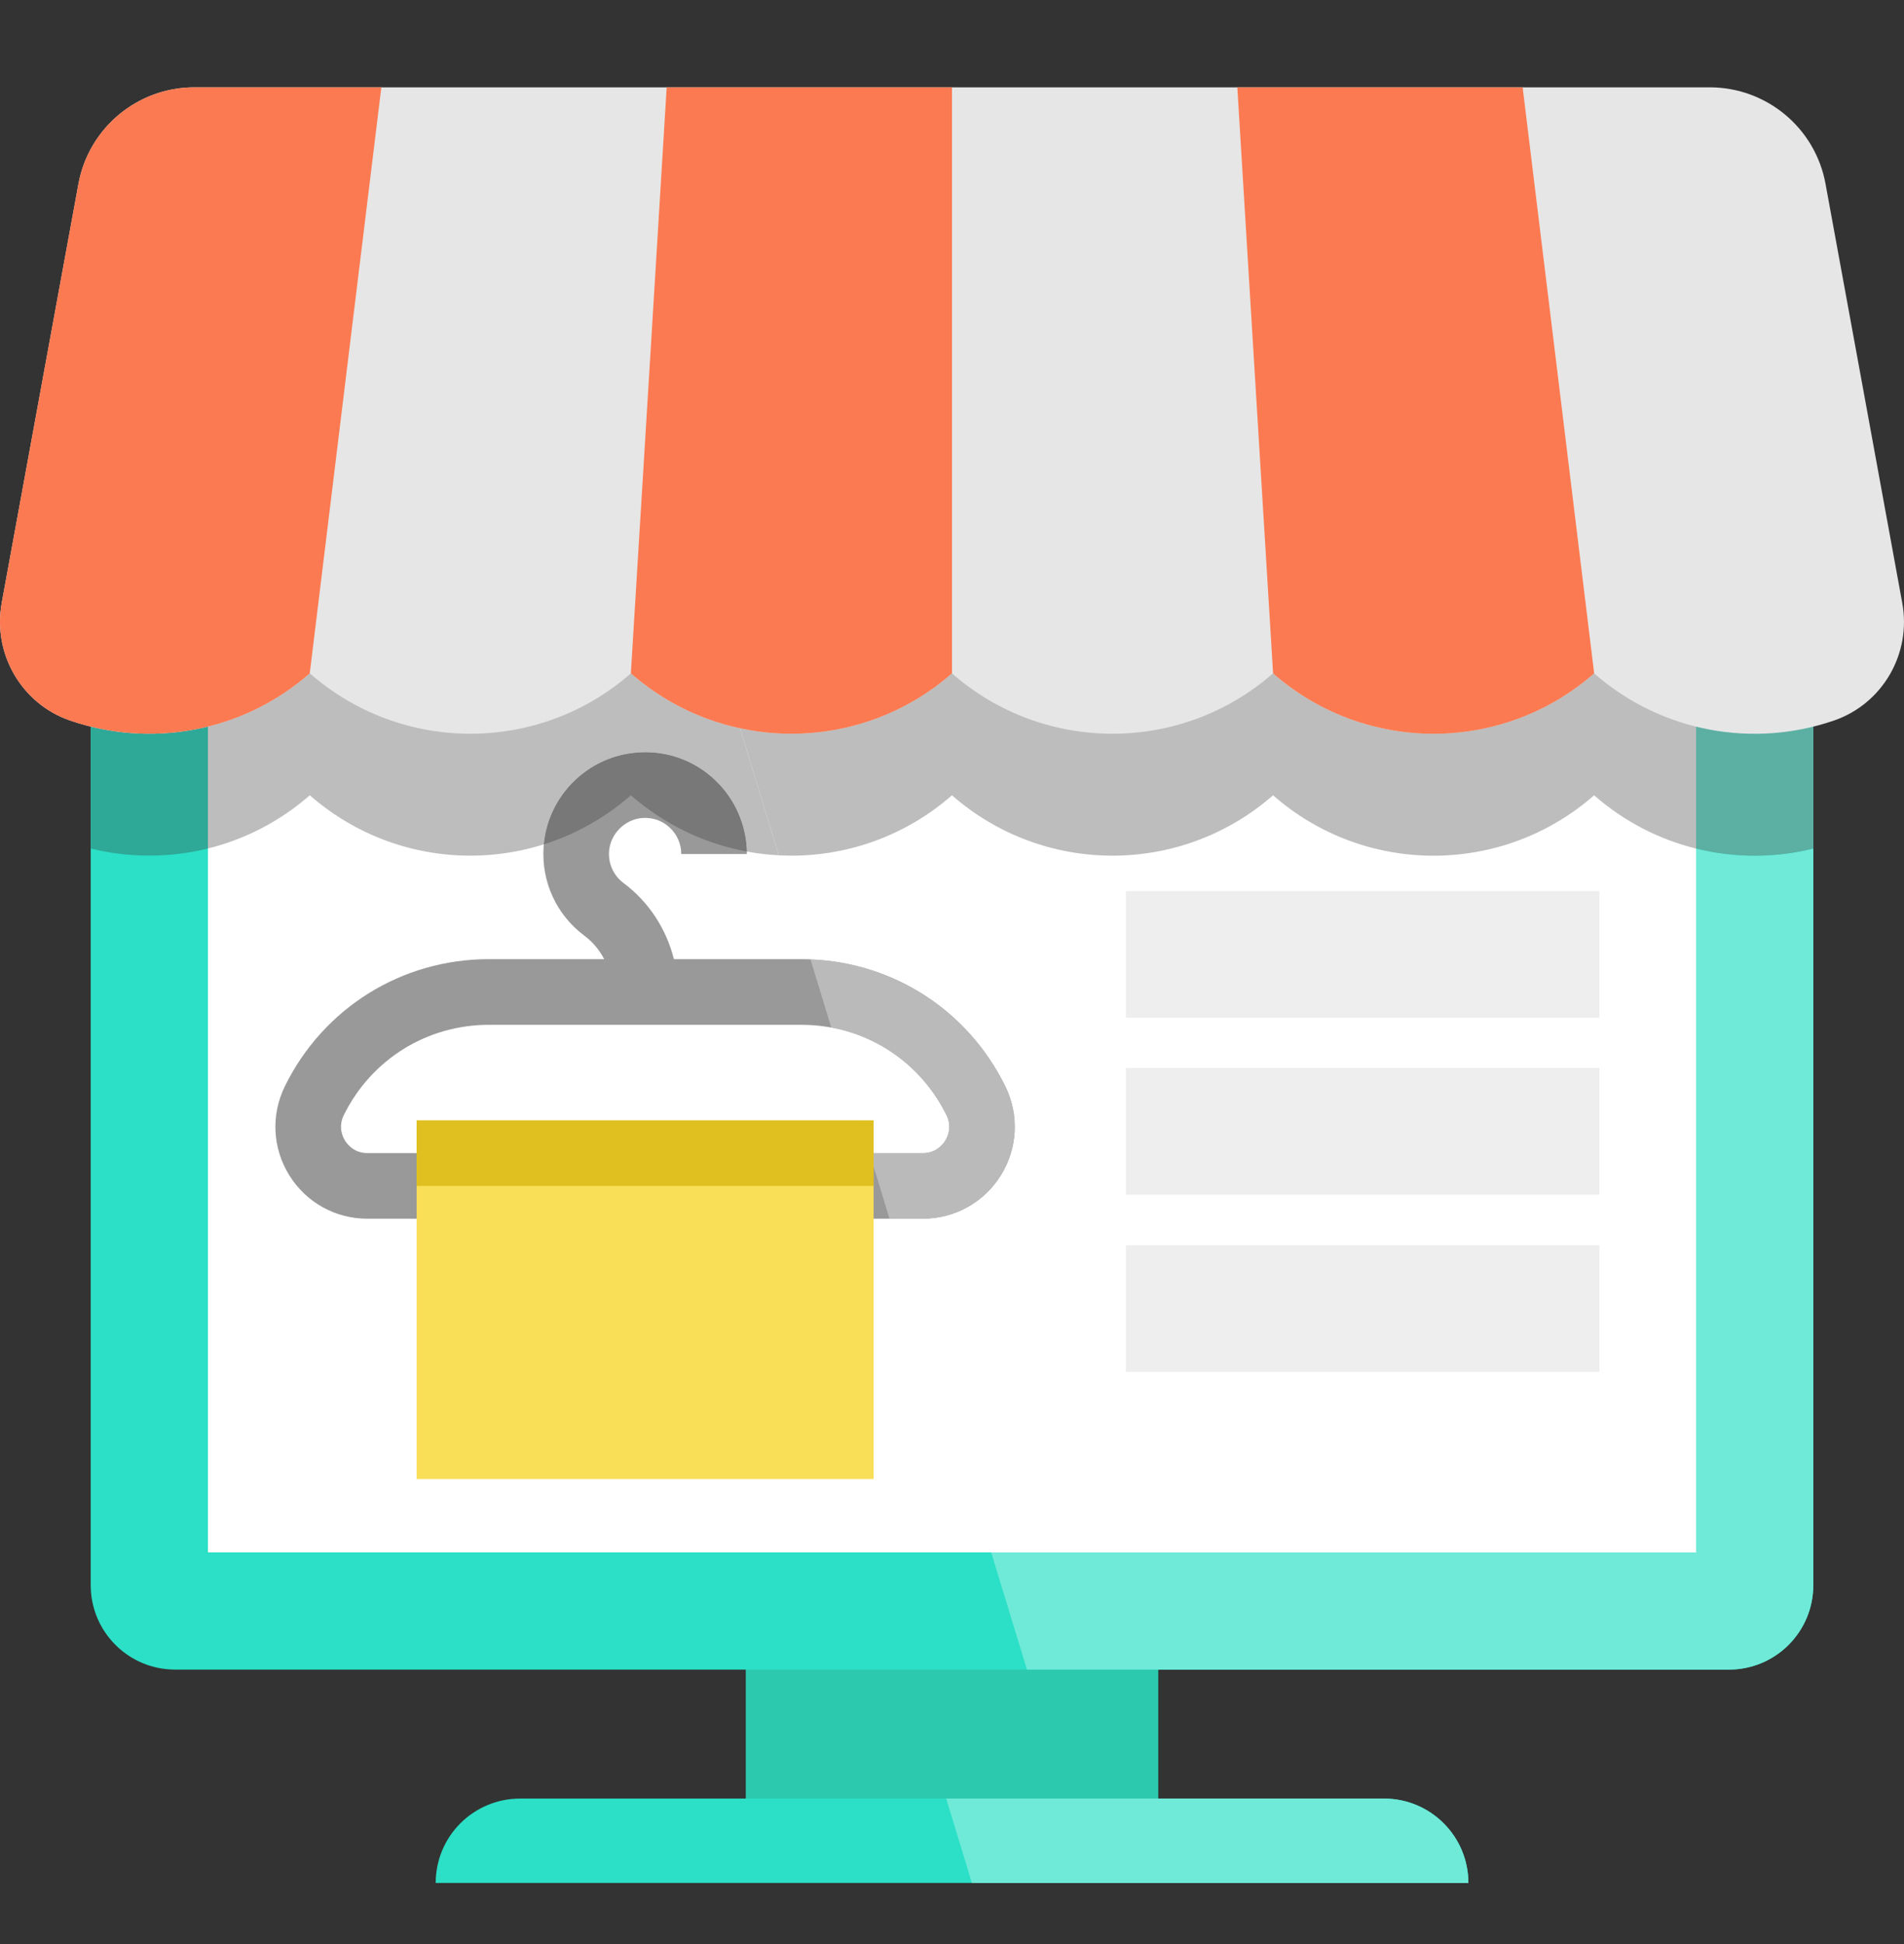 <svg width="48" height="49" viewBox="0 0 48 49" fill="none" xmlns="http://www.w3.org/2000/svg">
<rect x="0" y="0" width="48" height="49" fill="#333333" stroke="none"/>
<g clip-path="url(#clip0_24_1659)">
<path d="M29.2 46.127H18.801V41.288H29.2V46.127Z" fill="#2DC9AF"/>
<path d="M45.713 10.355V39.955C45.713 41.13 44.761 42.082 43.587 42.082H4.414C3.24 42.082 2.287 41.13 2.287 39.955V10.355H45.713Z" fill="#2BE0C6"/>
<path d="M5.242 39.127V13.309H42.759V39.127H5.242Z" fill="white"/>
<path d="M37.018 47.46H10.984C10.984 46.873 11.222 46.341 11.606 45.956C11.992 45.572 12.523 45.333 13.111 45.333H34.891C36.065 45.333 37.018 46.285 37.018 47.46Z" fill="#2BE0C6"/>
<path d="M25.344 27.377C24.371 25.402 22.4 24.175 20.198 24.175H16.989C16.799 23.414 16.355 22.73 15.721 22.258C15.472 22.073 15.335 21.777 15.354 21.466C15.382 21.018 15.755 20.645 16.204 20.617C16.46 20.601 16.702 20.688 16.887 20.862C17.072 21.036 17.174 21.272 17.174 21.526H18.829C18.829 20.821 18.534 20.14 18.02 19.657C17.499 19.167 16.818 18.921 16.101 18.966C14.814 19.046 13.783 20.077 13.703 21.364C13.649 22.234 14.034 23.065 14.733 23.585C14.943 23.741 15.112 23.945 15.232 24.175H12.329C10.127 24.175 8.156 25.402 7.183 27.376C6.827 28.1 6.868 28.94 7.294 29.625C7.72 30.309 8.456 30.718 9.262 30.718H23.265C24.071 30.718 24.807 30.309 25.233 29.625C25.659 28.94 25.7 28.1 25.344 27.377ZM23.828 28.751C23.769 28.845 23.597 29.064 23.265 29.064H9.262C8.93 29.064 8.758 28.845 8.699 28.751C8.64 28.657 8.52 28.406 8.667 28.108C9.359 26.703 10.762 25.83 12.328 25.83H20.198C21.765 25.83 23.168 26.703 23.86 28.108C24.007 28.406 23.886 28.657 23.828 28.751Z" fill="#999999"/>
<path d="M22.024 37.279H10.503V28.239H22.024V37.279Z" fill="#F9DE58"/>
<path d="M40.321 31.389H28.385V34.58H40.321V31.389Z" fill="#E6E6E6"/>
<path d="M40.321 26.921H28.385V30.111H40.321V26.921Z" fill="#E6E6E6"/>
<path d="M40.321 22.461H28.385V25.651H40.321V22.461Z" fill="#E6E6E6"/>
<path d="M42.759 21.388V39.128H24.988L25.889 42.082H43.587C44.762 42.082 45.713 41.13 45.713 39.955V21.388C45.229 21.508 44.732 21.568 44.236 21.568C43.74 21.568 43.244 21.508 42.759 21.388Z" fill="#6FEAD8"/>
<path d="M20.956 25.899L21.669 28.239H22.024V29.064H23.265C23.597 29.064 23.769 28.845 23.828 28.751C23.887 28.657 24.007 28.406 23.86 28.108C23.282 26.934 22.207 26.131 20.956 25.899ZM28.385 34.58V31.389H40.321V34.58H28.385ZM28.385 30.111V26.921H40.321V30.111H28.385ZM28.385 25.651V22.461H40.321V25.651H28.385ZM40.188 20.045L40.187 20.046C39.029 21.06 37.585 21.567 36.14 21.567C34.696 21.567 33.252 21.06 32.095 20.046L32.093 20.045L32.092 20.046C30.934 21.06 29.49 21.567 28.046 21.567C26.602 21.567 25.158 21.06 24 20.046L23.999 20.045C22.841 21.059 21.396 21.566 19.952 21.566C19.846 21.566 19.739 21.564 19.633 21.558L20.432 24.18C22.538 24.263 24.406 25.472 25.344 27.376C25.7 28.1 25.659 28.94 25.233 29.625C24.807 30.309 24.071 30.718 23.265 30.718H22.425L24.988 39.127H42.759V21.388C41.833 21.159 40.95 20.712 40.19 20.046L40.188 20.045Z" fill="white"/>
<path d="M20.432 24.18L20.956 25.899C22.207 26.131 23.282 26.934 23.86 28.108C24.007 28.406 23.886 28.657 23.828 28.751C23.769 28.845 23.597 29.064 23.265 29.064H22.024V29.403L22.425 30.718H23.265C24.071 30.718 24.807 30.309 25.233 29.625C25.658 28.94 25.7 28.1 25.344 27.377C24.406 25.472 22.538 24.263 20.432 24.18Z" fill="#BABABA"/>
<path d="M22.024 28.239H21.669L22.024 29.403V29.064V28.239Z" fill="#FBE98E"/>
<path d="M40.321 31.389H28.385V34.58H40.321V31.389Z" fill="#EEEEEE"/>
<path d="M40.321 26.921H28.385V30.111H40.321V26.921Z" fill="#EEEEEE"/>
<path d="M40.321 22.461H28.385V25.651H40.321V22.461Z" fill="#EEEEEE"/>
<path d="M34.891 45.333H29.2H23.854L24.502 47.46H37.018C37.018 46.285 36.065 45.333 34.891 45.333Z" fill="#6FEAD8"/>
<path d="M16.218 10.355H2.287V21.387C2.772 21.507 3.267 21.566 3.763 21.566C4.26 21.566 4.757 21.506 5.242 21.386V13.309H17.119L16.218 10.355Z" fill="#2EA897"/>
<path d="M17.119 13.309H5.242V21.386C6.167 21.157 7.05 20.71 7.81 20.045H7.811L7.812 20.046C8.97 21.06 10.414 21.567 11.858 21.567C12.483 21.567 13.108 21.472 13.71 21.282C13.827 20.033 14.842 19.044 16.102 18.966C16.157 18.962 16.212 18.961 16.267 18.961C16.922 18.961 17.539 19.205 18.02 19.657C18.519 20.125 18.811 20.78 18.828 21.463C19.095 21.512 19.363 21.544 19.633 21.558L17.119 13.309Z" fill="#BDBDBD"/>
<path d="M16.267 18.961C16.212 18.961 16.157 18.962 16.102 18.966C14.842 19.044 13.827 20.033 13.71 21.282C14.498 21.033 15.247 20.621 15.904 20.046L15.905 20.045C16.762 20.795 17.774 21.268 18.828 21.463C18.811 20.781 18.519 20.125 18.02 19.657C17.539 19.205 16.922 18.961 16.267 18.961Z" fill="#787878"/>
<path d="M45.713 10.355H16.218L17.119 13.309H42.759V21.388C43.244 21.508 43.74 21.568 44.236 21.568C44.732 21.568 45.228 21.508 45.713 21.388V10.355Z" fill="#5CAFA3"/>
<path d="M42.759 13.309H17.119L19.633 21.558C19.739 21.564 19.846 21.567 19.952 21.567C21.396 21.567 22.841 21.059 23.999 20.045L24 20.046C25.158 21.06 26.602 21.567 28.046 21.567C29.49 21.567 30.934 21.06 32.092 20.046L32.094 20.045L32.095 20.046C33.252 21.061 34.696 21.568 36.14 21.568C37.585 21.568 39.029 21.061 40.187 20.046L40.188 20.045L40.189 20.046C40.95 20.712 41.833 21.16 42.759 21.388V13.309Z" fill="#BDBDBD"/>
<path d="M47.956 15.197L46.832 9.055L46.022 4.636C45.765 3.225 44.535 2.201 43.1 2.201H38.386H31.193H24H16.807H9.614H4.899C3.466 2.201 2.236 3.225 1.977 4.636L1.167 9.055L0.043 15.196C-0.19 16.474 0.539 17.739 1.767 18.161C3.795 18.858 6.11 18.461 7.809 16.972H7.811L7.812 16.973C10.128 19.001 13.588 19.001 15.904 16.973L15.905 16.972C18.221 19.001 21.683 19.001 23.999 16.972L24 16.973C26.316 19.001 29.776 19.001 32.092 16.973L32.093 16.972L32.095 16.973C34.41 19.002 37.871 19.002 40.187 16.973L40.188 16.972L40.189 16.973C41.889 18.462 44.205 18.859 46.232 18.162C47.461 17.74 48.191 16.475 47.956 15.197Z" fill="#E6E6E6"/>
<path d="M40.189 16.973L40.188 16.972L40.187 16.973C37.871 19.002 34.41 19.002 32.095 16.973L31.611 9.055L31.193 2.201H38.386L39.223 9.055L40.189 16.973Z" fill="#FC7A51"/>
<path d="M24 2.201V16.973L23.999 16.972C21.683 19.001 18.222 19.001 15.905 16.972H15.904L16.389 9.055L16.807 2.201C16.807 2.201 24 2.201 24 2.201Z" fill="#FC7A51"/>
<path d="M9.614 2.201L8.776 9.055L7.809 16.972C6.11 18.461 3.795 18.857 1.767 18.161C0.539 17.739 -0.19 16.474 0.043 15.196L1.167 9.055L1.977 4.636C2.236 3.225 3.466 2.201 4.899 2.201C4.899 2.201 9.614 2.201 9.614 2.201Z" fill="#FC7A51"/>
<path d="M22.024 28.239H10.503V29.891H22.024V28.239Z" fill="#E0BF20"/>
</g>
<defs>
<clipPath id="clip0_24_1659">
<rect width="48" height="48" fill="white" transform="translate(0 0.83)"/>
</clipPath>
</defs>
</svg>
